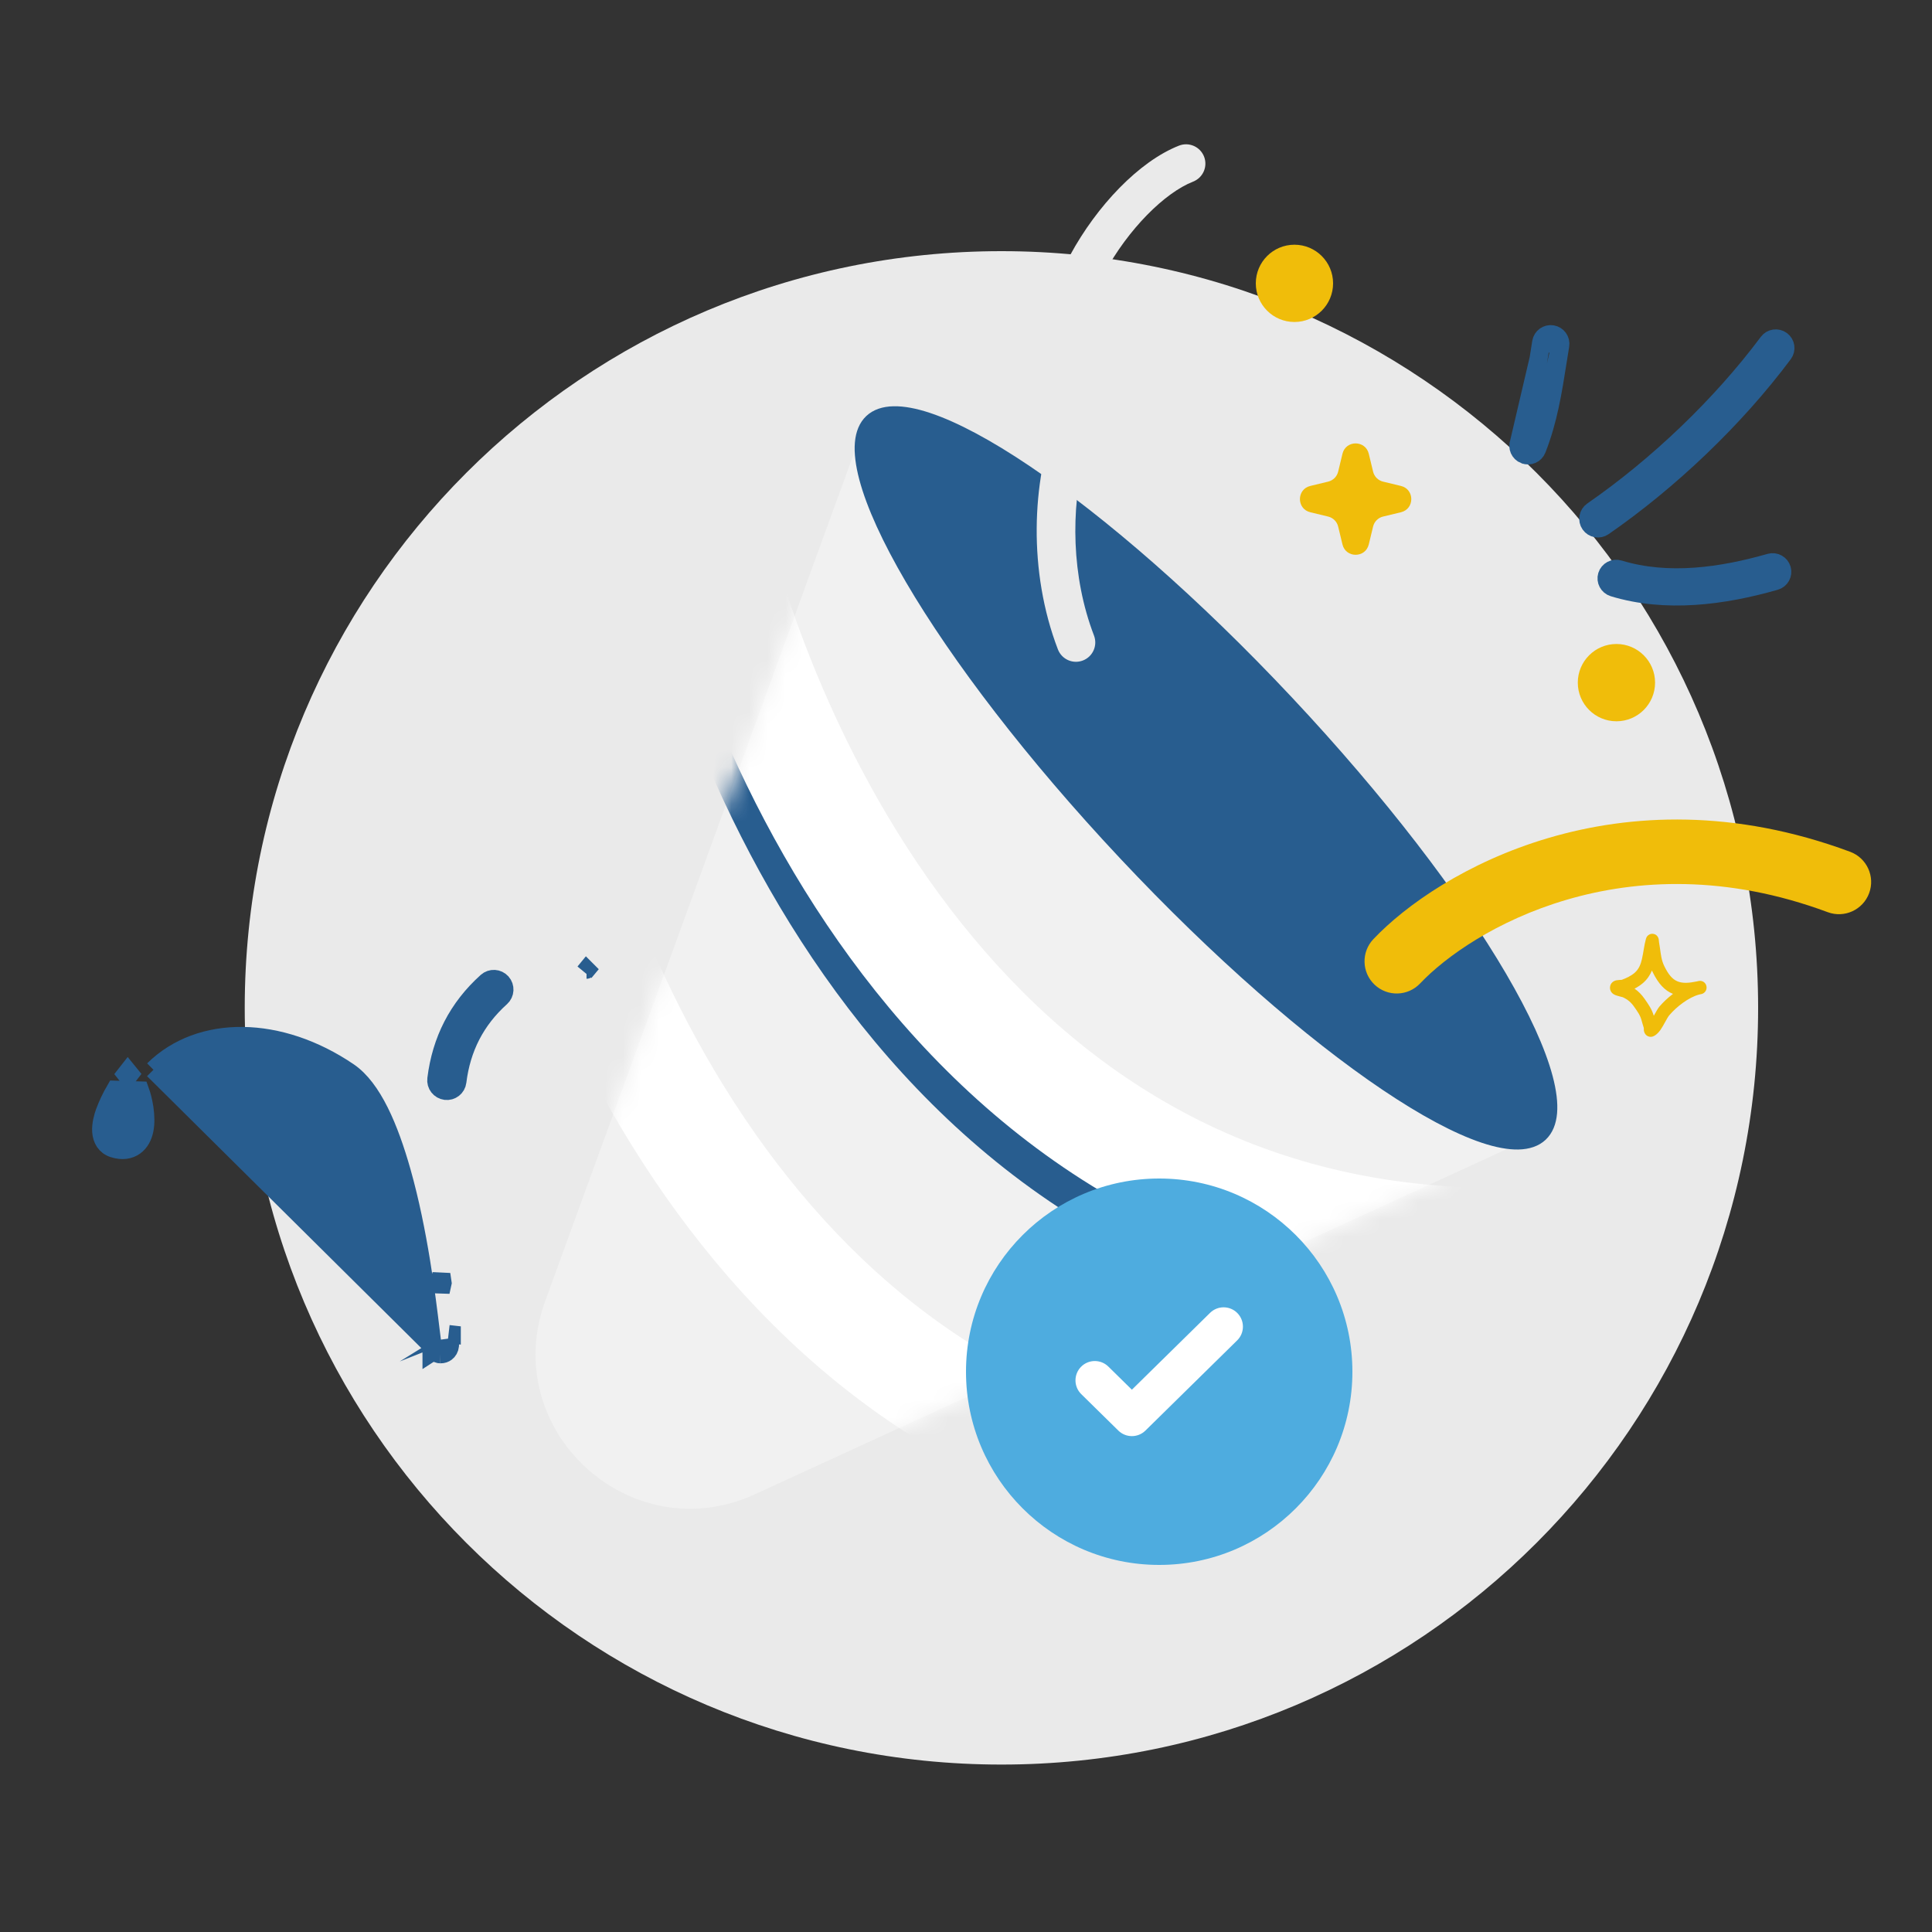 <svg width="107" height="107" viewBox="0 0 107 107" fill="none" xmlns="http://www.w3.org/2000/svg">
<rect x="0" y="0" width="107" height="107" fill="#333333" stroke="none"/>
<g clip-path="url(#clip0_113_42809)">
<mask id="mask0_113_42809" style="mask-type:luminance" maskUnits="userSpaceOnUse" x="0" y="0" width="107" height="107">
<path d="M107 0H0V107H107V0Z" fill="white"/>
</mask>
<g mask="url(#mask0_113_42809)">
<path d="M55.462 97.727C78.607 97.727 97.37 78.963 97.37 55.818C97.37 32.673 78.607 13.91 55.462 13.91C32.317 13.91 13.554 32.673 13.554 55.818C13.554 78.963 32.317 97.727 55.462 97.727Z" fill="#EAEAEA"/>
<path d="M30.198 72.047L47.807 23.691L84.943 62.956L41.812 82.755C34.903 85.927 27.596 79.19 30.198 72.047Z" fill="#F1F1F1"/>
<path d="M71.18 38.962C76.307 44.425 80.44 49.841 82.978 54.178C84.248 56.348 85.113 58.24 85.507 59.727C85.704 60.471 85.781 61.104 85.737 61.616C85.693 62.127 85.53 62.505 85.26 62.759C84.989 63.013 84.601 63.151 84.089 63.163C83.575 63.174 82.948 63.058 82.218 62.814C80.759 62.326 78.926 61.343 76.841 59.938C72.673 57.131 67.529 52.663 62.402 47.2C57.275 41.738 53.142 36.322 50.604 31.984C49.334 29.814 48.469 27.923 48.075 26.436C47.878 25.692 47.801 25.058 47.845 24.546C47.889 24.036 48.052 23.658 48.322 23.404C48.593 23.15 48.98 23.011 49.493 23C50.007 22.988 50.634 23.105 51.364 23.348C52.823 23.836 54.656 24.819 56.741 26.224C60.909 29.031 66.053 33.499 71.18 38.962Z" fill="#285D8F" stroke="#285D8F"/>
<mask id="mask1_113_42809" style="mask-type:alpha" maskUnits="userSpaceOnUse" x="29" y="23" width="56" height="61">
<path d="M30.198 72.047L47.807 23.691L84.943 62.956L41.812 82.755C34.903 85.927 27.596 79.19 30.198 72.047Z" fill="#E1DCEB"/>
</mask>
<g mask="url(#mask1_113_42809)">
<path fill-rule="evenodd" clip-rule="evenodd" d="M46.981 55.845C39.541 46.102 35.777 34.485 34.562 26.686L40.554 25.754C41.647 32.773 45.096 43.385 51.8 52.165C58.441 60.862 68.157 67.644 82.014 67.644V73.708C65.843 73.708 54.484 65.671 46.981 55.845Z" fill="#285D8F"/>
<path fill-rule="evenodd" clip-rule="evenodd" d="M47.78 53.981C40.34 44.238 36.576 32.622 35.361 24.823L41.352 23.89C42.445 30.91 45.895 41.522 52.599 50.301C59.24 58.999 68.956 65.781 82.813 65.781V71.844C66.642 71.844 55.283 63.808 47.78 53.981Z" fill="white"/>
<path fill-rule="evenodd" clip-rule="evenodd" d="M38.197 68.09C30.757 58.346 26.992 46.731 25.778 38.932L31.77 37.999C32.862 45.019 36.312 55.631 43.016 64.41C49.657 73.108 59.373 79.889 73.23 79.889V85.953C57.059 85.953 45.7 77.916 38.197 68.09Z" fill="white"/>
</g>
<path d="M64.2 86.67C70.109 86.67 74.9 81.879 74.9 75.97C74.9 70.061 70.109 65.27 64.2 65.27C58.291 65.27 53.5 70.061 53.5 75.97C53.5 81.879 58.291 86.67 64.2 86.67Z" fill="#4EACDF"/>
<path fill-rule="evenodd" clip-rule="evenodd" d="M68.53 72.723C68.944 73.145 68.939 73.822 68.517 74.236L63.437 79.23C63.021 79.639 62.353 79.639 61.937 79.23L59.883 77.211C59.462 76.797 59.456 76.12 59.871 75.698C60.285 75.277 60.962 75.271 61.384 75.685L62.687 76.966L67.017 72.71C67.438 72.296 68.116 72.302 68.53 72.723Z" fill="white"/>
<path d="M85.123 24.884C85.756 23.276 86.009 21.672 86.273 19.992C86.319 19.705 86.364 19.417 86.412 19.125L85.123 24.884ZM85.123 24.884C85.016 25.159 84.704 25.294 84.43 25.186L84.429 25.186C84.155 25.079 84.019 24.769 84.127 24.495M85.123 24.884L84.127 24.495ZM84.127 24.495C84.731 22.959 84.969 21.422 85.212 19.861ZM84.127 24.495L85.212 19.861ZM85.212 19.861C85.258 19.559 85.305 19.257 85.355 18.953L85.212 19.861ZM85.97 18.512C86.261 18.56 86.459 18.834 86.412 19.125L85.355 18.953C85.403 18.662 85.678 18.464 85.97 18.512Z" fill="#285D8F"/>
<path d="M85.123 24.884C85.756 23.276 86.009 21.672 86.273 19.992C86.319 19.705 86.364 19.417 86.412 19.125M85.123 24.884L86.412 19.125M85.123 24.884C85.016 25.159 84.704 25.294 84.43 25.186L84.429 25.186C84.155 25.079 84.019 24.769 84.127 24.495M85.123 24.884L84.127 24.495M86.412 19.125C86.459 18.834 86.261 18.56 85.97 18.512C85.678 18.464 85.403 18.662 85.355 18.953M86.412 19.125L85.355 18.953M84.127 24.495C84.731 22.959 84.969 21.422 85.212 19.861M84.127 24.495L85.212 19.861M85.212 19.861C85.258 19.559 85.305 19.257 85.355 18.953M85.212 19.861L85.355 18.953" stroke="#285D8F"/>
<path d="M88.804 29.173L88.804 29.173C88.561 29.341 88.228 29.281 88.059 29.039C87.89 28.798 87.95 28.466 88.192 28.297C91.784 25.811 95.302 22.463 97.919 18.956C98.094 18.72 98.43 18.671 98.668 18.847C98.904 19.022 98.954 19.356 98.778 19.593C96.096 23.187 92.487 26.622 88.804 29.173Z" fill="#285D8F" stroke="#285D8F"/>
<path d="M98.689 31.524C98.77 31.804 98.607 32.1 98.322 32.182C95.434 33.008 92.253 33.427 89.353 32.542C89.071 32.456 88.912 32.156 88.998 31.876C89.084 31.596 89.383 31.436 89.666 31.523L89.666 31.523C92.4 32.357 95.372 31.916 98.026 31.157C98.311 31.076 98.607 31.241 98.689 31.524Z" fill="#285D8F" stroke="#285D8F"/>
<path d="M89.523 39.947C90.705 39.947 91.663 38.988 91.663 37.806C91.663 36.625 90.705 35.666 89.523 35.666C88.341 35.666 87.383 36.625 87.383 37.806C87.383 38.988 88.341 39.947 89.523 39.947Z" fill="#F0BD0A"/>
<path d="M71.69 17.833C72.872 17.833 73.83 16.875 73.83 15.693C73.83 14.511 72.872 13.553 71.69 13.553C70.508 13.553 69.55 14.511 69.55 15.693C69.55 16.875 70.508 17.833 71.69 17.833Z" fill="#F0BD0A"/>
<path d="M75.807 25.131C75.622 24.366 74.534 24.366 74.35 25.131L74.111 26.121C74.045 26.395 73.831 26.608 73.558 26.674L72.568 26.913C71.803 27.098 71.803 28.185 72.568 28.37L73.558 28.609C73.831 28.675 74.045 28.888 74.111 29.162L74.35 30.152C74.534 30.917 75.622 30.917 75.807 30.152L76.046 29.162C76.112 28.888 76.325 28.675 76.598 28.609L77.589 28.37C78.353 28.185 78.353 27.098 77.589 26.913L76.598 26.674C76.325 26.608 76.112 26.395 76.046 26.121L75.807 25.131Z" fill="#F0BD0A"/>
<path fill-rule="evenodd" clip-rule="evenodd" d="M66.684 8.671C66.9 9.221 66.629 9.842 66.079 10.058C64.509 10.675 62.498 12.664 61.155 15.139C60.132 17.022 59.636 18.925 59.844 20.482C60.472 19.585 61.224 18.85 62.097 18.377C63.66 17.53 65.444 17.62 67.171 18.797C68.68 19.825 69.295 21.289 69.132 22.747C68.977 24.141 68.126 25.401 66.972 26.192C65.802 26.996 64.247 27.367 62.643 26.875C61.734 26.597 60.862 26.059 60.064 25.241C59.303 28.205 59.331 31.916 60.589 35.199C60.8 35.751 60.524 36.37 59.972 36.581C59.42 36.793 58.802 36.517 58.59 35.965C56.931 31.636 57.147 26.691 58.5 23.09C58.461 23.02 58.423 22.95 58.385 22.878C56.962 20.191 57.814 16.807 59.274 14.118C60.744 11.408 63.077 8.939 65.296 8.066C65.846 7.85 66.467 8.121 66.684 8.671ZM60.902 22.906C61.711 24.054 62.549 24.608 63.27 24.829C64.178 25.107 65.063 24.908 65.762 24.428C66.478 23.936 66.928 23.2 67.006 22.509C67.076 21.882 66.857 21.172 65.966 20.566C64.837 19.796 63.91 19.829 63.116 20.259C62.324 20.688 61.54 21.585 60.902 22.906Z" fill="#EAEAEA"/>
<path fill-rule="evenodd" clip-rule="evenodd" d="M101.225 50.519C90.009 46.35 81.426 51.534 78.651 54.465C77.974 55.181 76.845 55.212 76.129 54.535C75.414 53.857 75.383 52.729 76.061 52.013C79.585 48.29 89.619 42.4 102.468 47.175C103.391 47.519 103.861 48.545 103.518 49.468C103.175 50.392 102.148 50.862 101.225 50.519Z" fill="#F0BD0A"/>
<path fill-rule="evenodd" clip-rule="evenodd" d="M89.815 54.266C90.065 54.175 90.328 54.053 90.531 53.877C90.772 53.667 90.871 53.397 90.936 53.113C91.021 52.748 91.055 52.36 91.158 51.994C91.195 51.859 91.269 51.807 91.3 51.785C91.379 51.727 91.459 51.712 91.535 51.718C91.624 51.724 91.747 51.759 91.828 51.913C91.839 51.935 91.854 51.968 91.864 52.014C91.871 52.048 91.876 52.154 91.884 52.197C91.903 52.304 91.919 52.411 91.935 52.519C91.986 52.877 92.015 53.181 92.175 53.51C92.393 53.957 92.611 54.23 92.906 54.351C93.192 54.468 93.534 54.446 93.971 54.355C94.013 54.344 94.054 54.335 94.094 54.328C94.287 54.294 94.472 54.423 94.509 54.621C94.547 54.818 94.425 55.009 94.234 55.053C94.194 55.062 94.155 55.07 94.116 55.078C93.526 55.228 92.842 55.764 92.445 56.234C92.323 56.378 92.143 56.783 91.96 57.041C91.826 57.231 91.674 57.357 91.547 57.401C91.461 57.431 91.389 57.426 91.33 57.411C91.244 57.39 91.172 57.342 91.117 57.265C91.087 57.223 91.06 57.167 91.046 57.096C91.04 57.061 91.039 56.974 91.039 56.934C91.002 56.802 90.957 56.674 90.923 56.541C90.844 56.224 90.689 56.023 90.504 55.758C90.331 55.51 90.145 55.354 89.874 55.229C89.838 55.221 89.553 55.149 89.452 55.107C89.304 55.047 89.234 54.946 89.209 54.891C89.165 54.798 89.161 54.718 89.17 54.651C89.183 54.551 89.226 54.466 89.303 54.397C89.351 54.355 89.422 54.313 89.518 54.292C89.592 54.277 89.787 54.267 89.815 54.266ZM91.49 53.75C91.503 53.78 91.517 53.81 91.532 53.841C91.851 54.495 92.207 54.861 92.64 55.038L92.655 55.044C92.365 55.265 92.103 55.512 91.902 55.749C91.82 55.846 91.71 56.049 91.592 56.257C91.485 55.898 91.31 55.645 91.089 55.328C90.92 55.086 90.744 54.904 90.526 54.755C90.695 54.667 90.856 54.562 90.996 54.441C91.229 54.239 91.383 54.004 91.49 53.75Z" fill="#F0BD0A"/>
<path d="M27.743 55.244C27.984 55.027 28.005 54.655 27.788 54.412C27.572 54.169 27.199 54.148 26.958 54.365C25.348 55.814 24.43 57.612 24.165 59.759C24.124 60.082 24.354 60.377 24.675 60.418C24.998 60.459 25.293 60.229 25.331 59.906C25.561 58.046 26.35 56.497 27.743 55.244Z" fill="#285D8F" stroke="#285D8F"/>
<path d="M24.392 75.006C24.296 75.003 24.154 74.977 24.049 74.808C24.027 74.774 23.968 74.594 23.926 74.281C23.904 74.117 23.878 73.9 23.846 73.639C23.635 71.895 23.185 68.181 22.253 64.893C21.566 62.466 20.641 60.263 19.31 59.358C15.506 56.771 11.091 56.692 8.5 59.248M24.392 75.006L8.5 59.248ZM24.392 75.006C24.532 75.008 24.636 74.965 24.716 74.905ZM24.392 75.006L24.716 74.905ZM24.716 74.905C24.824 74.824 24.903 74.698 24.921 74.521ZM24.716 74.905L24.921 74.521ZM24.921 74.521C24.931 74.424 24.916 74.292 24.89 74.154L24.921 74.521ZM6.383 60.35C6.15 60.75 5.949 61.171 5.788 61.609C5.709 61.823 5.575 62.285 5.605 62.673C5.635 63.098 5.842 63.466 6.275 63.607C6.782 63.77 7.179 63.69 7.471 63.48C7.75 63.279 7.925 62.954 8.002 62.572L8.002 62.572C8.075 62.207 8.059 61.775 8 61.373C7.946 61.012 7.857 60.663 7.758 60.392L6.383 60.35ZM7.08 59.334C7.042 59.382 7.005 59.43 6.968 59.478C7.007 59.526 7.045 59.573 7.083 59.622C7.12 59.573 7.157 59.524 7.195 59.476C7.157 59.428 7.119 59.381 7.08 59.334ZM24.513 71.051C24.491 70.895 24.467 70.736 24.443 70.574C24.404 70.73 24.367 70.887 24.332 71.044C24.357 71.219 24.381 71.389 24.404 71.555C24.439 71.386 24.475 71.219 24.513 71.051ZM32.485 53.708C32.485 53.708 32.485 53.708 32.484 53.707C32.485 53.707 32.484 53.707 32.484 53.707L32.371 53.845L32.485 53.708ZM25.021 73.904L24.844 73.884L25.021 73.905C25.021 73.904 25.021 73.904 25.021 73.904ZM23.897 74.902C23.898 74.902 23.898 74.903 23.898 74.903C23.898 74.903 23.899 74.904 23.899 74.905L24.049 74.808L23.897 74.902ZM6.789 62.517C6.787 62.517 6.783 62.517 6.779 62.517C6.778 62.517 6.777 62.517 6.776 62.517C6.776 62.516 6.776 62.515 6.776 62.514C6.786 62.346 6.841 62.16 6.881 62.045C6.878 62.148 6.868 62.247 6.85 62.336C6.837 62.398 6.827 62.442 6.813 62.476C6.803 62.501 6.794 62.512 6.789 62.517Z" fill="#285D8F"/>
<path d="M24.392 75.006C24.296 75.003 24.154 74.977 24.049 74.808M24.392 75.006L8.5 59.248M24.392 75.006C24.532 75.008 24.636 74.965 24.716 74.905M24.392 75.006L24.716 74.905M24.049 74.808C24.027 74.774 23.968 74.594 23.926 74.281C23.904 74.117 23.878 73.9 23.846 73.639C23.635 71.895 23.185 68.181 22.253 64.893C21.566 62.466 20.641 60.263 19.31 59.358C15.506 56.771 11.091 56.692 8.5 59.248M24.049 74.808L23.899 74.905C23.899 74.904 23.898 74.903 23.898 74.903C23.898 74.903 23.898 74.902 23.897 74.902L24.049 74.808ZM8.5 59.248L8.626 59.375M24.716 74.905C24.824 74.824 24.903 74.698 24.921 74.521M24.716 74.905L24.921 74.521M24.921 74.521C24.931 74.424 24.916 74.292 24.89 74.154L24.921 74.521ZM-1.904 58.022C-1.904 58.022 -1.904 58.022 -1.904 58.022ZM-1.904 58.022L-1.805 58.17M32.484 53.707C32.485 53.708 32.485 53.708 32.485 53.708L32.371 53.845L32.484 53.707ZM32.484 53.707C32.484 53.707 32.485 53.707 32.484 53.707ZM19.21 59.505L19.309 59.359M6.383 60.35C6.15 60.75 5.949 61.171 5.788 61.609C5.709 61.823 5.575 62.285 5.605 62.673C5.635 63.098 5.842 63.466 6.275 63.607C6.782 63.77 7.179 63.69 7.471 63.48C7.75 63.279 7.925 62.954 8.002 62.572L8.002 62.572C8.075 62.207 8.059 61.775 8 61.373C7.946 61.012 7.857 60.663 7.758 60.392L6.383 60.35ZM7.08 59.334C7.042 59.382 7.005 59.43 6.968 59.478C7.007 59.526 7.045 59.573 7.083 59.622C7.12 59.573 7.157 59.524 7.195 59.476C7.157 59.428 7.119 59.381 7.08 59.334ZM24.513 71.051C24.491 70.895 24.467 70.736 24.443 70.574C24.404 70.73 24.367 70.887 24.332 71.044C24.357 71.219 24.381 71.389 24.404 71.555C24.439 71.386 24.475 71.219 24.513 71.051ZM25.021 73.904L24.844 73.884L25.021 73.905C25.021 73.904 25.021 73.904 25.021 73.904ZM6.789 62.517C6.787 62.517 6.783 62.517 6.779 62.517C6.778 62.517 6.777 62.517 6.776 62.517C6.776 62.516 6.776 62.515 6.776 62.514C6.786 62.346 6.841 62.16 6.881 62.045C6.878 62.148 6.868 62.247 6.85 62.336C6.837 62.398 6.827 62.442 6.813 62.476C6.803 62.501 6.794 62.512 6.789 62.517Z" stroke="#285D8F"/>
</g>
</g>
<defs>
<clipPath id="clip0_113_42809">
<rect width="107" height="107" fill="white"/>
</clipPath>
</defs>
</svg>
